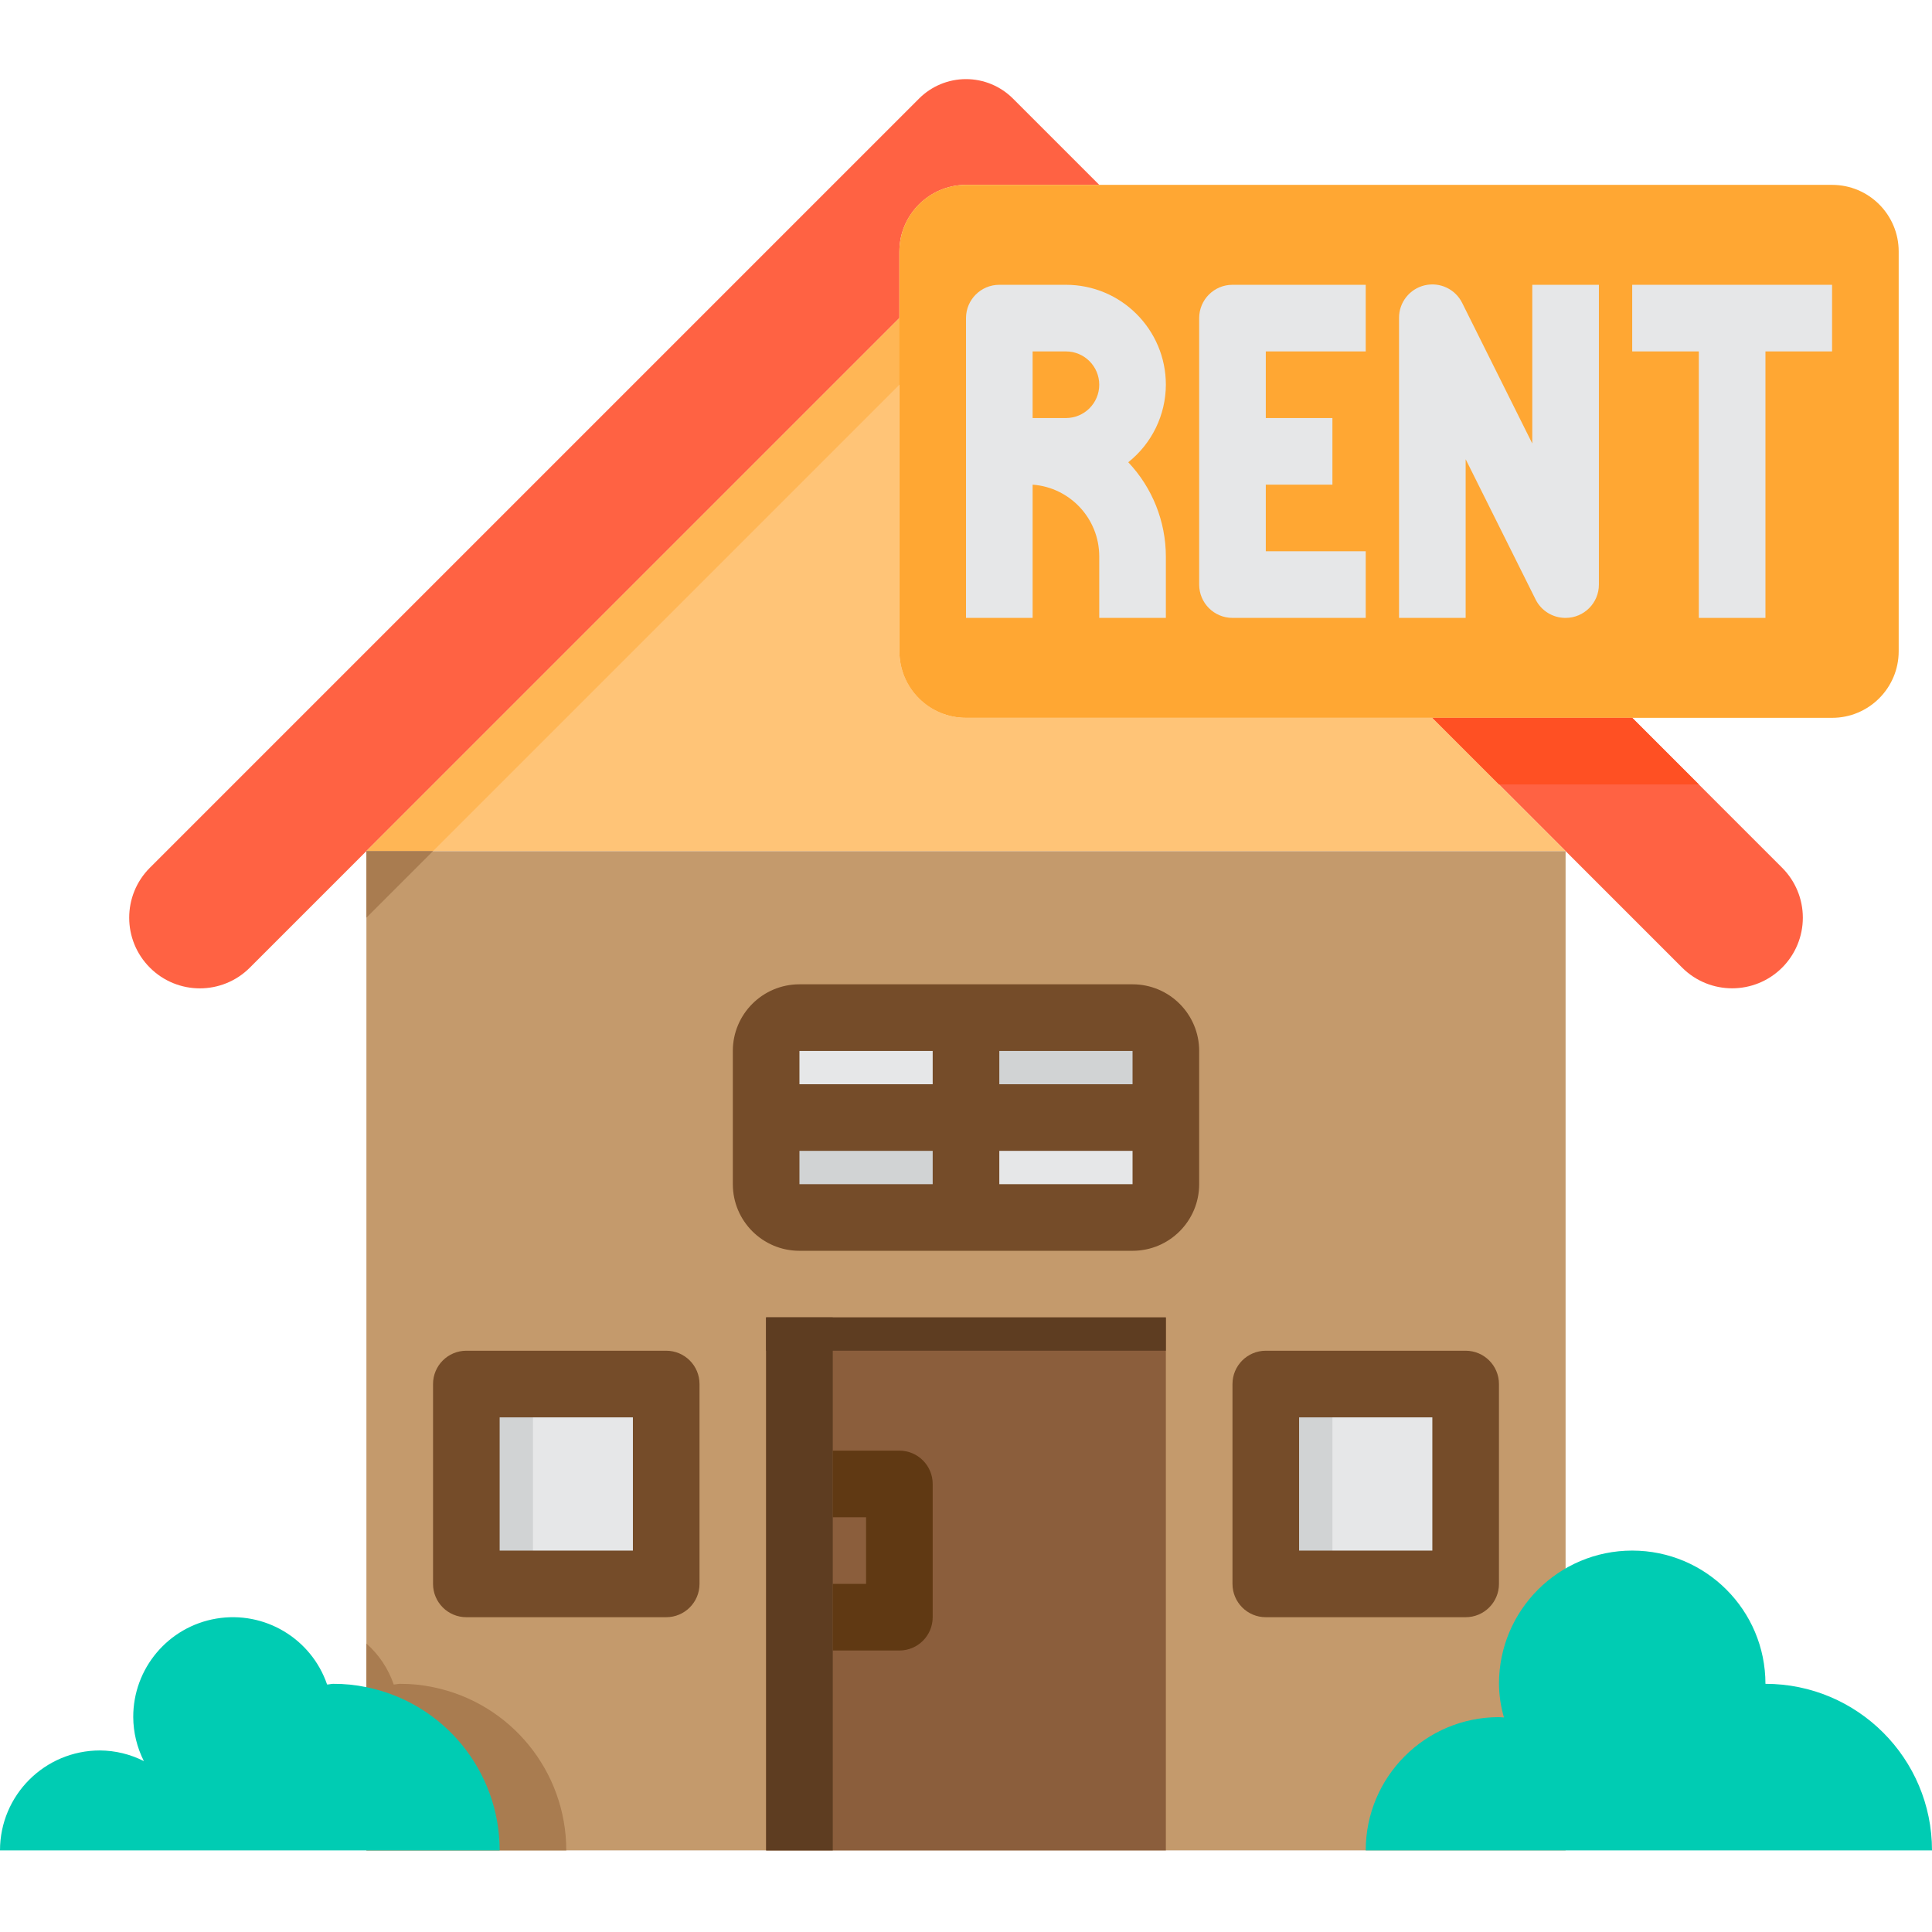 <svg height="464pt" viewBox="0 -19 464 464" width="464pt" xmlns="http://www.w3.org/2000/svg"><path d="m88 185.398v240h288v-240zm0 0" fill="#c49a6c"/><path d="m280 233.398v16h-48v-24h40c4.418 0 8 3.582 8 8zm0 0" fill="#d1d3d4"/><path d="m184 249.398h48v24h-40c-4.418 0-8-3.582-8-8zm0 0" fill="#d1d3d4"/><g fill="#e6e7e8"><path d="m304 313.398h48v48h-48zm0 0"/><path d="m112 313.398h48v48h-48zm0 0"/><path d="m280 249.398v16c0 4.418-3.582 8-8 8h-40v-24zm0 0"/><path d="m192 225.398h40v24h-48v-16c0-4.418 3.582-8 8-8zm0 0"/></g><path d="m184 297.398h96v128h-96zm0 0" fill="#8b5e3c"/><path d="m464 425.398h-136c0-17.672 14.328-32 32-32 .398 0 .801.082 1.199.082-.766-2.629-1.172-5.348-1.199-8.082 0-17.672 14.328-32 32-32s32 14.328 32 32c22.09 0 40 17.91 40 40zm0 0" fill="#00ccb3"/><path d="m428 213.398c-6.633 6.613-17.367 6.613-24 0l-60-60h48l36 36c3.188 3.18 4.98 7.496 4.98 12 0 4.504-1.793 8.82-4.98 12zm0 0" fill="#ff6243"/><path d="m232 25.398c-8.824.027-15.973 7.176-16 16v16l-156 156c-6.629 6.629-17.371 6.629-24 0-6.629-6.625-6.629-17.371 0-24l184.719-184.719c2.992-2.996 7.051-4.68 11.281-4.68s8.289 1.684 11.281 4.68l20.719 20.719zm0 0" fill="#ff6243"/><path d="m376 185.398h-288l128-128v80c.027 8.828 7.176 15.973 16 16h112zm0 0" fill="#ffc477"/><path d="m136 425.398h-48v-49.68c3 2.66 5.262 6.047 6.559 9.84.48 0 .961-.16 1.441-.16 2.688-.02 5.371.25 8 .801 18.625 3.801 32.004 20.188 32 39.199zm0 0" fill="#a97c50"/><path d="m236.719 52.68c.961-.988 2.07-1.824 3.281-2.48-6.242-3.652-14.164-2.637-19.281 2.48l-132.719 132.719h16zm0 0" fill="#ffb655"/><path d="m88 185.398v16l16-16zm0 0" fill="#a97c50"/><path d="m184 297.398h16v128h-16zm0 0" fill="#5e3d21"/><path d="m112 313.398h16v48h-16zm0 0" fill="#d1d3d4"/><path d="m304 313.398h16v48h-16zm0 0" fill="#d1d3d4"/><path d="m232 25.398h208c8.836 0 16 7.164 16 16v96c0 8.836-7.164 16-16 16h-208c-8.836 0-16-7.164-16-16v-96c0-8.836 7.164-16 16-16zm0 0" fill="#ffa733"/><path d="m88 386.199c18.625 3.801 32.004 20.188 32 39.199h-120c0-13.254 10.746-24 24-24 3.672.023 7.285.898 10.559 2.562-1.66-3.273-2.535-6.891-2.559-10.562-.035-11.707 8.406-21.723 19.953-23.668 11.547-1.945 22.805 4.754 26.605 15.828.48 0 .961-.16 1.441-.16 2.688-.02 5.371.25 8 .801zm0 0" fill="#00ccb3"/><path d="m408 169.398h-48l-16-16h48zm0 0" fill="#ff5023"/><path d="m184 297.398h96v8h-96zm0 0" fill="#5e3d21"/><path d="m352 369.398h-48c-4.418 0-8-3.582-8-8v-48c0-4.418 3.582-8 8-8h48c4.418 0 8 3.582 8 8v48c0 4.418-3.582 8-8 8zm-40-16h32v-32h-32zm0 0" fill="#754c29"/><path d="m160 369.398h-48c-4.418 0-8-3.582-8-8v-48c0-4.418 3.582-8 8-8h48c4.418 0 8 3.582 8 8v48c0 4.418-3.582 8-8 8zm-40-16h32v-32h-32zm0 0" fill="#754c29"/><path d="m272 217.398h-80c-8.836 0-16 7.164-16 16v32c0 8.836 7.164 16 16 16h80c8.836 0 16-7.164 16-16v-32c0-8.836-7.164-16-16-16zm0 24h-32v-8h32zm-48-8v8h-32v-8zm-32 24h32v8h-32zm48 8v-8h32v8zm0 0" fill="#754c29"/><path d="m216 377.398h-16v-16h8v-16h-8v-16h16c4.418 0 8 3.582 8 8v32c0 4.418-3.582 8-8 8zm0 0" fill="#603913"/><path d="m280 73.398c0-13.254-10.746-24-24-24h-16c-4.418 0-8 3.582-8 8v72h16v-32c9.012.672 15.988 8.172 16 17.207v14.793h16v-14.75c-.016-8.422-3.246-16.516-9.031-22.633 5.68-4.512 9.004-11.363 9.031-18.617zm-32-8h8c4.418 0 8 3.582 8 8 0 4.418-3.582 8-8 8h-8zm0 0" fill="#e6e7e8"/><path d="m328 65.398v-16h-32c-4.418 0-8 3.582-8 8v64c0 4.418 3.582 8 8 8h32v-16h-24v-16h16v-16h-16v-16zm0 0" fill="#e6e7e8"/><path d="m376 129.398c-3.047.016-5.84-1.699-7.199-4.422l-16.801-33.691v38.113h-16v-72c-.043-3.746 2.52-7.02 6.168-7.875 3.645-.859 7.398.93 9.031 4.301l16.801 33.688v-38.113h16v72c0 4.418-3.582 8-8 8zm0 0" fill="#e6e7e8"/><path d="m440 49.398h-48v16h16v64h16v-64h16zm0 0" fill="#e6e7e8"/></svg>